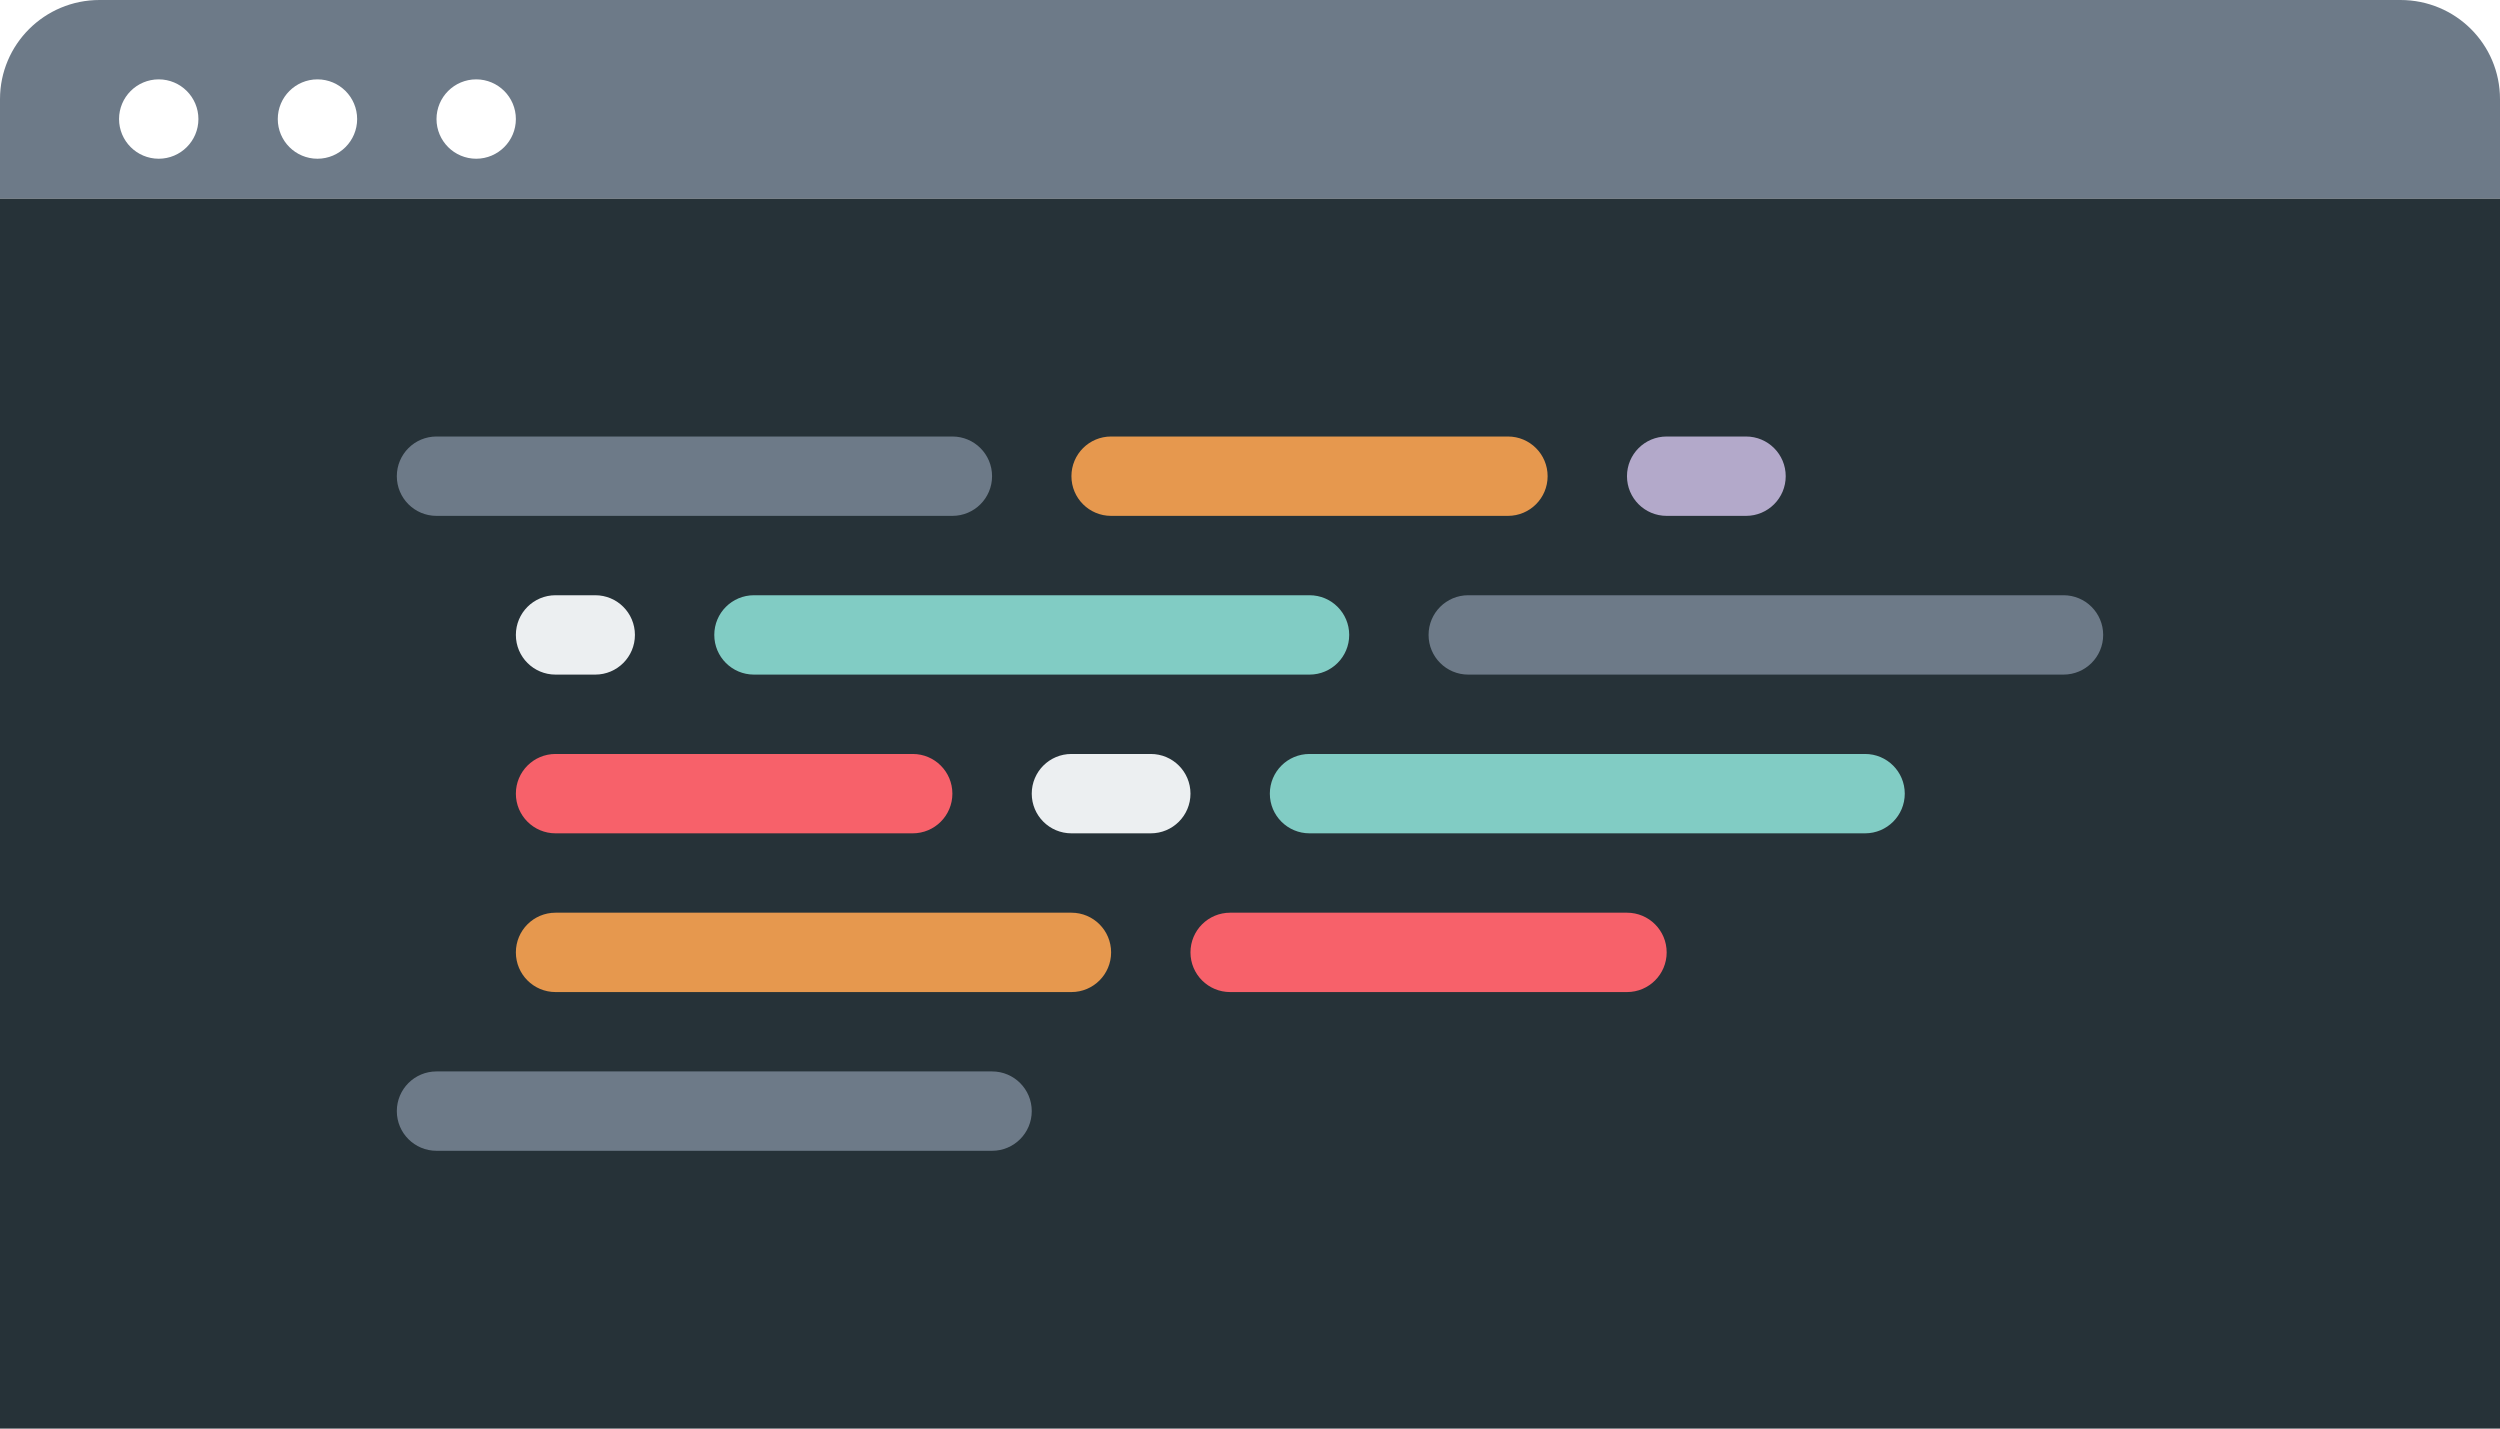 <?xml version="1.0" encoding="UTF-8" standalone="no"?>
<svg width="63px" height="36px" viewBox="0 0 63 36" version="1.1" xmlns="http://www.w3.org/2000/svg" xmlns:xlink="http://www.w3.org/1999/xlink">
    <!-- Generator: Sketch 3.8.2 (29753) - http://www.bohemiancoding.com/sketch -->
    <title>Slice 1</title>
    <desc>Created with Sketch.</desc>
    <defs></defs>
    <g id="Page-1" stroke="none" stroke-width="1" fill="none" fill-rule="evenodd">
        <g id="Group-2">
            <rect id="Rectangle-30" fill="#263238" x="0" y="5" width="63" height="31"></rect>
            <path d="M0,2.5 C0,1.119 1.12,0 2.509,0 L60.491,0 C61.877,0 63,1.11 63,2.5 L63,5 L0,5 L0,2.5 Z M4,4 C4.552,4 5,3.552 5,3 C5,2.448 4.552,2 4,2 C3.448,2 3,2.448 3,3 C3,3.552 3.448,4 4,4 Z M8,4 C8.552,4 9,3.552 9,3 C9,2.448 8.552,2 8,2 C7.448,2 7,2.448 7,3 C7,3.552 7.448,4 8,4 Z M12,4 C12.552,4 13,3.552 13,3 C13,2.448 12.552,2 12,2 C11.448,2 11,2.448 11,3 C11,3.552 11.448,4 12,4 Z" id="Rectangle-30-Copy" fill="#6D7A88"></path>
            <g id="Code-Lines" transform="translate(10, 11)">
                <path d="M42,6 L27,6 C26.447,6 26,5.553 26,5 C26,4.447 26.447,4 27,4 L42,4 C42.553,4 43,4.447 43,5 C43,5.553 42.553,6 42,6 L42,6 Z" id="Path-Copy-2" fill="#6D7A88"></path>
                <path d="M4,12 L17,12 C17.553,12 18,12.447 18,13 C18,13.553 17.553,14 17,14 L4,14 C3.447,14 3,13.553 3,13 C3,12.447 3.447,12 4,12 L4,12 Z" id="Path-Copy-3" fill="#E6984E"></path>
                <path d="M4,8 L13,8 C13.553,8 14,8.447 14,9 C14,9.553 13.553,10 13,10 L4,10 C3.447,10 3,9.553 3,9 C3,8.447 3.447,8 4,8 L4,8 Z" id="Path-Copy-4" fill="#F7616A"></path>
                <path d="M4,4 L5,4 C5.553,4 6,4.447 6,5 C6,5.553 5.553,6 5,6 L4,6 C3.447,6 3,5.553 3,5 C3,4.447 3.447,4 4,4 L4,4 Z" id="Path-Copy-5" fill="#ECEFF1"></path>
                <path d="M14,0 C14.553,0 15,0.447 15,1 C15,1.553 14.553,2 14,2 L1,2 C0.447,2 0,1.553 0,1 C0,0.447 0.447,0 1,0 L14,0 Z" id="Path-Copy-6" fill="#6D7A88"></path>
                <path d="M23,6 L9,6 C8.447,6 8,5.553 8,5 C8,4.447 8.447,4 9,4 L23,4 C23.553,4 24,4.447 24,5 C24,5.553 23.553,6 23,6 L23,6 Z" id="Path-Copy-7" fill="#81CCC4"></path>
                <path d="M37,10 L23,10 C22.447,10 22,9.553 22,9 C22,8.447 22.447,8 23,8 L37,8 C37.553,8 38,8.447 38,9 C38,9.553 37.553,10 37,10 L37,10 Z" id="Path-Copy-8" fill="#81CCC4"></path>
                <path d="M19,10 L17,10 C16.447,10 16,9.553 16,9 C16,8.447 16.447,8 17,8 L19,8 C19.553,8 20,8.447 20,9 C20,9.553 19.553,10 19,10 L19,10 Z" id="Path-Copy-9" fill="#ECEFF1"></path>
                <path d="M31,14 L21,14 C20.447,14 20,13.553 20,13 C20,12.447 20.447,12 21,12 L31,12 C31.553,12 32,12.447 32,13 C32,13.553 31.553,14 31,14 L31,14 Z" id="Path-Copy-10" fill="#F7616A"></path>
                <path d="M1,18 C0.447,18 0,17.553 0,17 C0,16.447 0.447,16 1,16 L15,16 C15.553,16 16,16.447 16,17 C16,17.553 15.553,18 15,18 L1,18 L1,18 Z" id="Path-Copy-11" fill="#6D7A88"></path>
                <path d="M18,0 L28,0 C28.553,0 29,0.447 29,1 C29,1.553 28.553,2 28,2 L18,2 C17.447,2 17,1.553 17,1 C17,0.447 17.447,0 18,0 L18,0 Z" id="Path-Copy-12" fill="#E6984E"></path>
                <path d="M32,0 L34,0 C34.553,0 35,0.447 35,1 C35,1.553 34.553,2 34,2 L32,2 C31.447,2 31,1.553 31,1 C31,0.447 31.447,0 32,0 L32,0 Z" id="Path-Copy-13" fill="#B3A9CA"></path>
            </g>
        </g>
    </g>
</svg>